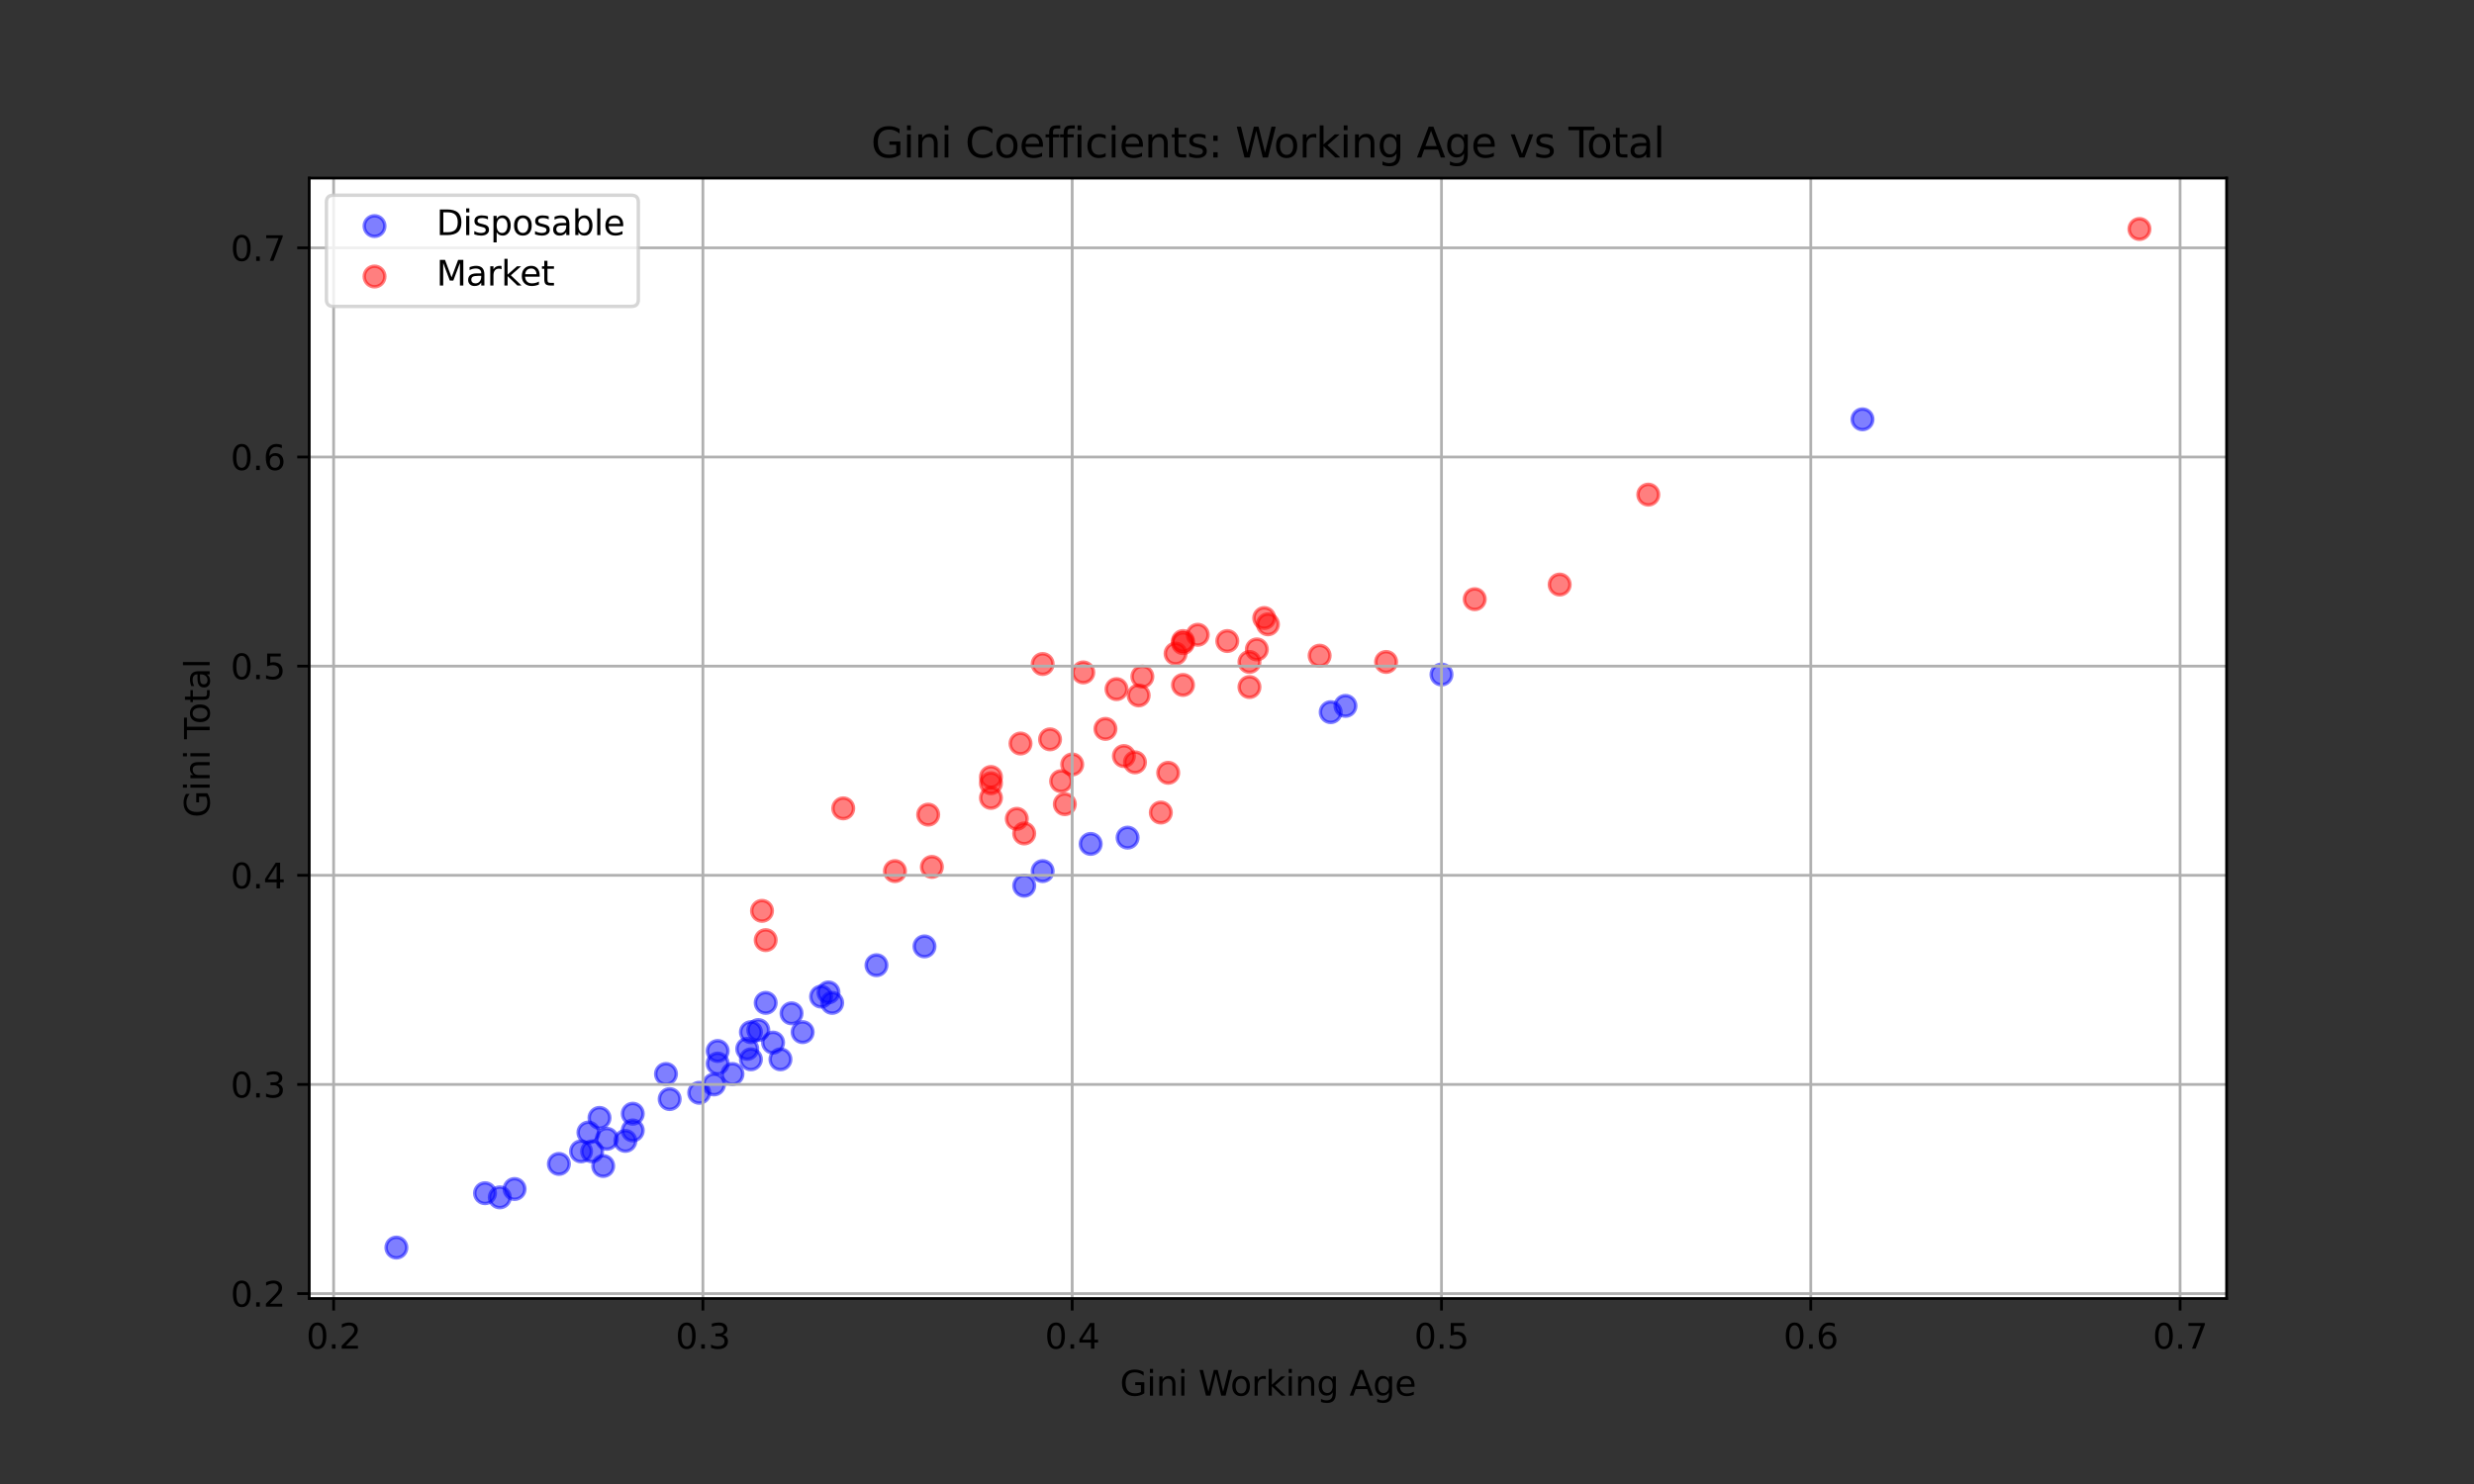 <?xml version="1.0" encoding="utf-8" standalone="no"?>
<!DOCTYPE svg PUBLIC "-//W3C//DTD SVG 1.1//EN"
  "http://www.w3.org/Graphics/SVG/1.1/DTD/svg11.dtd">
<svg xmlns:xlink="http://www.w3.org/1999/xlink" width="720pt" height="432pt" viewBox="0 0 720 432" xmlns="http://www.w3.org/2000/svg" version="1.1">
 <rect x="0" y="0" width="720" height="432" fill="#333333" stroke="none"/>
 <defs>
  <style type="text/css">*{stroke-linejoin: round; stroke-linecap: butt}</style>
 </defs>
 <g id="figure_1">
  <g id="patch_1">
   <path d="M 0 432 
L 720 432 
L 720 0 
L 0 0 
L 0 432 
z
" style="fill: none"/>
  </g>
  <g id="axes_1">
   <g id="patch_2">
    <path d="M 90 378 
L 648 378 
L 648 51.84 
L 90 51.84 
z
" style="fill: #ffffff"/>
   </g>
   <g id="PathCollection_1">
    <defs>
     <path id="m6b2c979018" d="M 0 3 
C 0.796 3 1.559 2.684 2.121 2.121 
C 2.684 1.559 3 0.796 3 0 
C 3 -0.796 2.684 -1.559 2.121 -2.121 
C 1.559 -2.684 0.796 -3 0 -3 
C -0.796 -3 -1.559 -2.684 -2.121 -2.121 
C -2.684 -1.559 -3 -0.796 -3 0 
C -3 0.796 -2.684 1.559 -2.121 2.121 
C -1.559 2.684 -0.796 3 0 3 
z
" style="stroke: #0000ff; stroke-opacity: 0.5"/>
    </defs>
    <g clip-path="url(#p94cc90da0b)">
     <use xlink:href="#m6b2c979018" x="218.538" y="300.463" style="fill: #0000ff; fill-opacity: 0.5; stroke: #0000ff; stroke-opacity: 0.5"/>
     <use xlink:href="#m6b2c979018" x="176.623" y="331.514" style="fill: #0000ff; fill-opacity: 0.5; stroke: #0000ff; stroke-opacity: 0.5"/>
     <use xlink:href="#m6b2c979018" x="162.652" y="338.821" style="fill: #0000ff; fill-opacity: 0.5; stroke: #0000ff; stroke-opacity: 0.5"/>
     <use xlink:href="#m6b2c979018" x="391.569" y="205.483" style="fill: #0000ff; fill-opacity: 0.5; stroke: #0000ff; stroke-opacity: 0.5"/>
     <use xlink:href="#m6b2c979018" x="303.441" y="253.582" style="fill: #0000ff; fill-opacity: 0.5; stroke: #0000ff; stroke-opacity: 0.5"/>
     <use xlink:href="#m6b2c979018" x="207.79" y="315.684" style="fill: #0000ff; fill-opacity: 0.5; stroke: #0000ff; stroke-opacity: 0.5"/>
     <use xlink:href="#m6b2c979018" x="419.512" y="196.35" style="fill: #0000ff; fill-opacity: 0.5; stroke: #0000ff; stroke-opacity: 0.5"/>
     <use xlink:href="#m6b2c979018" x="387.27" y="207.309" style="fill: #0000ff; fill-opacity: 0.5; stroke: #0000ff; stroke-opacity: 0.5"/>
     <use xlink:href="#m6b2c979018" x="174.474" y="325.426" style="fill: #0000ff; fill-opacity: 0.5; stroke: #0000ff; stroke-opacity: 0.5"/>
     <use xlink:href="#m6b2c979018" x="141.157" y="347.344" style="fill: #0000ff; fill-opacity: 0.5; stroke: #0000ff; stroke-opacity: 0.5"/>
     <use xlink:href="#m6b2c979018" x="169.1" y="335.168" style="fill: #0000ff; fill-opacity: 0.5; stroke: #0000ff; stroke-opacity: 0.5"/>
     <use xlink:href="#m6b2c979018" x="193.819" y="312.64" style="fill: #0000ff; fill-opacity: 0.5; stroke: #0000ff; stroke-opacity: 0.5"/>
     <use xlink:href="#m6b2c979018" x="181.997" y="332.123" style="fill: #0000ff; fill-opacity: 0.5; stroke: #0000ff; stroke-opacity: 0.5"/>
     <use xlink:href="#m6b2c979018" x="184.146" y="329.079" style="fill: #0000ff; fill-opacity: 0.5; stroke: #0000ff; stroke-opacity: 0.5"/>
     <use xlink:href="#m6b2c979018" x="203.492" y="318.12" style="fill: #0000ff; fill-opacity: 0.5; stroke: #0000ff; stroke-opacity: 0.5"/>
     <use xlink:href="#m6b2c979018" x="227.136" y="308.378" style="fill: #0000ff; fill-opacity: 0.5; stroke: #0000ff; stroke-opacity: 0.5"/>
     <use xlink:href="#m6b2c979018" x="184.146" y="324.208" style="fill: #0000ff; fill-opacity: 0.5; stroke: #0000ff; stroke-opacity: 0.5"/>
     <use xlink:href="#m6b2c979018" x="149.755" y="346.127" style="fill: #0000ff; fill-opacity: 0.5; stroke: #0000ff; stroke-opacity: 0.5"/>
     <use xlink:href="#m6b2c979018" x="194.894" y="319.946" style="fill: #0000ff; fill-opacity: 0.5; stroke: #0000ff; stroke-opacity: 0.5"/>
     <use xlink:href="#m6b2c979018" x="238.958" y="290.113" style="fill: #0000ff; fill-opacity: 0.5; stroke: #0000ff; stroke-opacity: 0.5"/>
     <use xlink:href="#m6b2c979018" x="233.584" y="300.463" style="fill: #0000ff; fill-opacity: 0.5; stroke: #0000ff; stroke-opacity: 0.5"/>
     <use xlink:href="#m6b2c979018" x="230.36" y="294.984" style="fill: #0000ff; fill-opacity: 0.5; stroke: #0000ff; stroke-opacity: 0.5"/>
     <use xlink:href="#m6b2c979018" x="222.837" y="291.939" style="fill: #0000ff; fill-opacity: 0.5; stroke: #0000ff; stroke-opacity: 0.5"/>
     <use xlink:href="#m6b2c979018" x="241.107" y="288.895" style="fill: #0000ff; fill-opacity: 0.5; stroke: #0000ff; stroke-opacity: 0.5"/>
     <use xlink:href="#m6b2c979018" x="255.079" y="280.98" style="fill: #0000ff; fill-opacity: 0.5; stroke: #0000ff; stroke-opacity: 0.5"/>
     <use xlink:href="#m6b2c979018" x="213.164" y="312.64" style="fill: #0000ff; fill-opacity: 0.5; stroke: #0000ff; stroke-opacity: 0.5"/>
     <use xlink:href="#m6b2c979018" x="328.16" y="243.84" style="fill: #0000ff; fill-opacity: 0.5; stroke: #0000ff; stroke-opacity: 0.5"/>
     <use xlink:href="#m6b2c979018" x="218.538" y="308.378" style="fill: #0000ff; fill-opacity: 0.5; stroke: #0000ff; stroke-opacity: 0.5"/>
     <use xlink:href="#m6b2c979018" x="220.687" y="299.854" style="fill: #0000ff; fill-opacity: 0.5; stroke: #0000ff; stroke-opacity: 0.5"/>
     <use xlink:href="#m6b2c979018" x="175.549" y="339.429" style="fill: #0000ff; fill-opacity: 0.5; stroke: #0000ff; stroke-opacity: 0.5"/>
     <use xlink:href="#m6b2c979018" x="172.324" y="335.168" style="fill: #0000ff; fill-opacity: 0.5; stroke: #0000ff; stroke-opacity: 0.5"/>
     <use xlink:href="#m6b2c979018" x="208.865" y="309.596" style="fill: #0000ff; fill-opacity: 0.5; stroke: #0000ff; stroke-opacity: 0.5"/>
     <use xlink:href="#m6b2c979018" x="242.182" y="291.939" style="fill: #0000ff; fill-opacity: 0.5; stroke: #0000ff; stroke-opacity: 0.5"/>
     <use xlink:href="#m6b2c979018" x="217.463" y="305.334" style="fill: #0000ff; fill-opacity: 0.5; stroke: #0000ff; stroke-opacity: 0.5"/>
     <use xlink:href="#m6b2c979018" x="115.364" y="363.175" style="fill: #0000ff; fill-opacity: 0.5; stroke: #0000ff; stroke-opacity: 0.5"/>
     <use xlink:href="#m6b2c979018" x="145.456" y="348.562" style="fill: #0000ff; fill-opacity: 0.5; stroke: #0000ff; stroke-opacity: 0.5"/>
     <use xlink:href="#m6b2c979018" x="542.032" y="122.071" style="fill: #0000ff; fill-opacity: 0.5; stroke: #0000ff; stroke-opacity: 0.5"/>
     <use xlink:href="#m6b2c979018" x="224.986" y="303.507" style="fill: #0000ff; fill-opacity: 0.5; stroke: #0000ff; stroke-opacity: 0.5"/>
     <use xlink:href="#m6b2c979018" x="171.25" y="329.688" style="fill: #0000ff; fill-opacity: 0.5; stroke: #0000ff; stroke-opacity: 0.5"/>
     <use xlink:href="#m6b2c979018" x="208.865" y="305.943" style="fill: #0000ff; fill-opacity: 0.5; stroke: #0000ff; stroke-opacity: 0.5"/>
     <use xlink:href="#m6b2c979018" x="317.413" y="245.667" style="fill: #0000ff; fill-opacity: 0.5; stroke: #0000ff; stroke-opacity: 0.5"/>
     <use xlink:href="#m6b2c979018" x="269.05" y="275.5" style="fill: #0000ff; fill-opacity: 0.5; stroke: #0000ff; stroke-opacity: 0.5"/>
     <use xlink:href="#m6b2c979018" x="298.068" y="257.844" style="fill: #0000ff; fill-opacity: 0.5; stroke: #0000ff; stroke-opacity: 0.5"/>
    </g>
   </g>
   <g id="PathCollection_2">
    <defs>
     <path id="mb5450db137" d="M 0 3 
C 0.796 3 1.559 2.684 2.121 2.121 
C 2.684 1.559 3 0.796 3 0 
C 3 -0.796 2.684 -1.559 2.121 -2.121 
C 1.559 -2.684 0.796 -3 0 -3 
C -0.796 -3 -1.559 -2.684 -2.121 -2.121 
C -2.684 -1.559 -3 -0.796 -3 0 
C -3 0.796 -2.684 1.559 -2.121 2.121 
C -1.559 2.684 -0.796 3 0 3 
z
" style="stroke: #ff0000; stroke-opacity: 0.5"/>
    </defs>
    <g clip-path="url(#p94cc90da0b)">
     <use xlink:href="#mb5450db137" x="330.31" y="221.922" style="fill: #ff0000; fill-opacity: 0.5; stroke: #ff0000; stroke-opacity: 0.5"/>
     <use xlink:href="#mb5450db137" x="331.384" y="202.439" style="fill: #ff0000; fill-opacity: 0.5; stroke: #ff0000; stroke-opacity: 0.5"/>
     <use xlink:href="#mb5450db137" x="324.936" y="200.612" style="fill: #ff0000; fill-opacity: 0.5; stroke: #ff0000; stroke-opacity: 0.5"/>
     <use xlink:href="#mb5450db137" x="479.697" y="143.989" style="fill: #ff0000; fill-opacity: 0.5; stroke: #ff0000; stroke-opacity: 0.5"/>
     <use xlink:href="#mb5450db137" x="367.925" y="179.911" style="fill: #ff0000; fill-opacity: 0.5; stroke: #ff0000; stroke-opacity: 0.5"/>
     <use xlink:href="#mb5450db137" x="298.068" y="242.623" style="fill: #ff0000; fill-opacity: 0.5; stroke: #ff0000; stroke-opacity: 0.5"/>
     <use xlink:href="#mb5450db137" x="453.904" y="170.17" style="fill: #ff0000; fill-opacity: 0.5; stroke: #ff0000; stroke-opacity: 0.5"/>
     <use xlink:href="#mb5450db137" x="429.185" y="174.432" style="fill: #ff0000; fill-opacity: 0.5; stroke: #ff0000; stroke-opacity: 0.5"/>
     <use xlink:href="#mb5450db137" x="288.395" y="226.184" style="fill: #ff0000; fill-opacity: 0.5; stroke: #ff0000; stroke-opacity: 0.5"/>
     <use xlink:href="#mb5450db137" x="245.406" y="235.316" style="fill: #ff0000; fill-opacity: 0.5; stroke: #ff0000; stroke-opacity: 0.5"/>
     <use xlink:href="#mb5450db137" x="308.815" y="227.401" style="fill: #ff0000; fill-opacity: 0.5; stroke: #ff0000; stroke-opacity: 0.5"/>
     <use xlink:href="#mb5450db137" x="305.591" y="215.224" style="fill: #ff0000; fill-opacity: 0.5; stroke: #ff0000; stroke-opacity: 0.5"/>
     <use xlink:href="#mb5450db137" x="344.281" y="186.609" style="fill: #ff0000; fill-opacity: 0.5; stroke: #ff0000; stroke-opacity: 0.5"/>
     <use xlink:href="#mb5450db137" x="348.58" y="184.782" style="fill: #ff0000; fill-opacity: 0.5; stroke: #ff0000; stroke-opacity: 0.5"/>
     <use xlink:href="#mb5450db137" x="315.263" y="195.741" style="fill: #ff0000; fill-opacity: 0.5; stroke: #ff0000; stroke-opacity: 0.5"/>
     <use xlink:href="#mb5450db137" x="369" y="181.738" style="fill: #ff0000; fill-opacity: 0.5; stroke: #ff0000; stroke-opacity: 0.5"/>
     <use xlink:href="#mb5450db137" x="296.993" y="216.442" style="fill: #ff0000; fill-opacity: 0.5; stroke: #ff0000; stroke-opacity: 0.5"/>
     <use xlink:href="#mb5450db137" x="222.837" y="273.674" style="fill: #ff0000; fill-opacity: 0.5; stroke: #ff0000; stroke-opacity: 0.5"/>
     <use xlink:href="#mb5450db137" x="363.626" y="192.697" style="fill: #ff0000; fill-opacity: 0.5; stroke: #ff0000; stroke-opacity: 0.5"/>
     <use xlink:href="#mb5450db137" x="339.982" y="224.966" style="fill: #ff0000; fill-opacity: 0.5; stroke: #ff0000; stroke-opacity: 0.5"/>
     <use xlink:href="#mb5450db137" x="342.132" y="190.262" style="fill: #ff0000; fill-opacity: 0.5; stroke: #ff0000; stroke-opacity: 0.5"/>
     <use xlink:href="#mb5450db137" x="303.441" y="193.306" style="fill: #ff0000; fill-opacity: 0.5; stroke: #ff0000; stroke-opacity: 0.5"/>
     <use xlink:href="#mb5450db137" x="271.2" y="252.364" style="fill: #ff0000; fill-opacity: 0.5; stroke: #ff0000; stroke-opacity: 0.5"/>
     <use xlink:href="#mb5450db137" x="321.712" y="212.18" style="fill: #ff0000; fill-opacity: 0.5; stroke: #ff0000; stroke-opacity: 0.5"/>
     <use xlink:href="#mb5450db137" x="332.459" y="196.959" style="fill: #ff0000; fill-opacity: 0.5; stroke: #ff0000; stroke-opacity: 0.5"/>
     <use xlink:href="#mb5450db137" x="363.626" y="200.003" style="fill: #ff0000; fill-opacity: 0.5; stroke: #ff0000; stroke-opacity: 0.5"/>
     <use xlink:href="#mb5450db137" x="337.833" y="236.534" style="fill: #ff0000; fill-opacity: 0.5; stroke: #ff0000; stroke-opacity: 0.5"/>
     <use xlink:href="#mb5450db137" x="327.086" y="220.095" style="fill: #ff0000; fill-opacity: 0.5; stroke: #ff0000; stroke-opacity: 0.5"/>
     <use xlink:href="#mb5450db137" x="312.039" y="222.531" style="fill: #ff0000; fill-opacity: 0.5; stroke: #ff0000; stroke-opacity: 0.5"/>
     <use xlink:href="#mb5450db137" x="295.918" y="238.361" style="fill: #ff0000; fill-opacity: 0.5; stroke: #ff0000; stroke-opacity: 0.5"/>
     <use xlink:href="#mb5450db137" x="288.395" y="232.272" style="fill: #ff0000; fill-opacity: 0.5; stroke: #ff0000; stroke-opacity: 0.5"/>
     <use xlink:href="#mb5450db137" x="344.281" y="187.217" style="fill: #ff0000; fill-opacity: 0.5; stroke: #ff0000; stroke-opacity: 0.5"/>
     <use xlink:href="#mb5450db137" x="357.178" y="186.609" style="fill: #ff0000; fill-opacity: 0.5; stroke: #ff0000; stroke-opacity: 0.5"/>
     <use xlink:href="#mb5450db137" x="309.89" y="234.099" style="fill: #ff0000; fill-opacity: 0.5; stroke: #ff0000; stroke-opacity: 0.5"/>
     <use xlink:href="#mb5450db137" x="221.762" y="265.15" style="fill: #ff0000; fill-opacity: 0.5; stroke: #ff0000; stroke-opacity: 0.5"/>
     <use xlink:href="#mb5450db137" x="288.395" y="228.01" style="fill: #ff0000; fill-opacity: 0.5; stroke: #ff0000; stroke-opacity: 0.5"/>
     <use xlink:href="#mb5450db137" x="622.636" y="66.665" style="fill: #ff0000; fill-opacity: 0.5; stroke: #ff0000; stroke-opacity: 0.5"/>
     <use xlink:href="#mb5450db137" x="344.281" y="199.394" style="fill: #ff0000; fill-opacity: 0.5; stroke: #ff0000; stroke-opacity: 0.5"/>
     <use xlink:href="#mb5450db137" x="270.125" y="237.143" style="fill: #ff0000; fill-opacity: 0.5; stroke: #ff0000; stroke-opacity: 0.5"/>
     <use xlink:href="#mb5450db137" x="260.452" y="253.582" style="fill: #ff0000; fill-opacity: 0.5; stroke: #ff0000; stroke-opacity: 0.5"/>
     <use xlink:href="#mb5450db137" x="403.391" y="192.697" style="fill: #ff0000; fill-opacity: 0.5; stroke: #ff0000; stroke-opacity: 0.5"/>
     <use xlink:href="#mb5450db137" x="365.776" y="189.044" style="fill: #ff0000; fill-opacity: 0.5; stroke: #ff0000; stroke-opacity: 0.5"/>
     <use xlink:href="#mb5450db137" x="384.046" y="190.87" style="fill: #ff0000; fill-opacity: 0.5; stroke: #ff0000; stroke-opacity: 0.5"/>
    </g>
   </g>
   <g id="matplotlib.axis_1">
    <g id="xtick_1">
     <g id="line2d_1">
      <path d="M 97.093 378 
L 97.093 51.84 
" clip-path="url(#p94cc90da0b)" style="fill: none; stroke: #b0b0b0; stroke-width: 0.8; stroke-linecap: square"/>
     </g>
     <g id="line2d_2">
      <defs>
       <path id="m553afc063d" d="M 0 0 
L 0 3.5 
" style="stroke: #000000; stroke-width: 0.8"/>
      </defs>
      <g>
       <use xlink:href="#m553afc063d" x="97.093" y="378" style="stroke: #000000; stroke-width: 0.8"/>
      </g>
     </g>
     <g id="text_1">
      <!-- 0.2 -->
      <g transform="translate(89.142 392.598)scale(0.1 -0.1)">
       <defs>
        <path id="DejaVuSans-30" d="M 2034 4250 
Q 1547 4250 1301 3770 
Q 1056 3291 1056 2328 
Q 1056 1369 1301 889 
Q 1547 409 2034 409 
Q 2525 409 2770 889 
Q 3016 1369 3016 2328 
Q 3016 3291 2770 3770 
Q 2525 4250 2034 4250 
z
M 2034 4750 
Q 2819 4750 3233 4129 
Q 3647 3509 3647 2328 
Q 3647 1150 3233 529 
Q 2819 -91 2034 -91 
Q 1250 -91 836 529 
Q 422 1150 422 2328 
Q 422 3509 836 4129 
Q 1250 4750 2034 4750 
z
" transform="scale(0.016)"/>
        <path id="DejaVuSans-2e" d="M 684 794 
L 1344 794 
L 1344 0 
L 684 0 
L 684 794 
z
" transform="scale(0.016)"/>
        <path id="DejaVuSans-32" d="M 1228 531 
L 3431 531 
L 3431 0 
L 469 0 
L 469 531 
Q 828 903 1448 1529 
Q 2069 2156 2228 2338 
Q 2531 2678 2651 2914 
Q 2772 3150 2772 3378 
Q 2772 3750 2511 3984 
Q 2250 4219 1831 4219 
Q 1534 4219 1204 4116 
Q 875 4013 500 3803 
L 500 4441 
Q 881 4594 1212 4672 
Q 1544 4750 1819 4750 
Q 2544 4750 2975 4387 
Q 3406 4025 3406 3419 
Q 3406 3131 3298 2873 
Q 3191 2616 2906 2266 
Q 2828 2175 2409 1742 
Q 1991 1309 1228 531 
z
" transform="scale(0.016)"/>
       </defs>
       <use xlink:href="#DejaVuSans-30"/>
       <use xlink:href="#DejaVuSans-2e" x="63.623"/>
       <use xlink:href="#DejaVuSans-32" x="95.41"/>
      </g>
     </g>
    </g>
    <g id="xtick_2">
     <g id="line2d_3">
      <path d="M 204.566 378 
L 204.566 51.84 
" clip-path="url(#p94cc90da0b)" style="fill: none; stroke: #b0b0b0; stroke-width: 0.8; stroke-linecap: square"/>
     </g>
     <g id="line2d_4">
      <g>
       <use xlink:href="#m553afc063d" x="204.566" y="378" style="stroke: #000000; stroke-width: 0.8"/>
      </g>
     </g>
     <g id="text_2">
      <!-- 0.3 -->
      <g transform="translate(196.615 392.598)scale(0.1 -0.1)">
       <defs>
        <path id="DejaVuSans-33" d="M 2597 2516 
Q 3050 2419 3304 2112 
Q 3559 1806 3559 1356 
Q 3559 666 3084 287 
Q 2609 -91 1734 -91 
Q 1441 -91 1130 -33 
Q 819 25 488 141 
L 488 750 
Q 750 597 1062 519 
Q 1375 441 1716 441 
Q 2309 441 2620 675 
Q 2931 909 2931 1356 
Q 2931 1769 2642 2001 
Q 2353 2234 1838 2234 
L 1294 2234 
L 1294 2753 
L 1863 2753 
Q 2328 2753 2575 2939 
Q 2822 3125 2822 3475 
Q 2822 3834 2567 4026 
Q 2313 4219 1838 4219 
Q 1578 4219 1281 4162 
Q 984 4106 628 3988 
L 628 4550 
Q 988 4650 1302 4700 
Q 1616 4750 1894 4750 
Q 2613 4750 3031 4423 
Q 3450 4097 3450 3541 
Q 3450 3153 3228 2886 
Q 3006 2619 2597 2516 
z
" transform="scale(0.016)"/>
       </defs>
       <use xlink:href="#DejaVuSans-30"/>
       <use xlink:href="#DejaVuSans-2e" x="63.623"/>
       <use xlink:href="#DejaVuSans-33" x="95.41"/>
      </g>
     </g>
    </g>
    <g id="xtick_3">
     <g id="line2d_5">
      <path d="M 312.039 378 
L 312.039 51.84 
" clip-path="url(#p94cc90da0b)" style="fill: none; stroke: #b0b0b0; stroke-width: 0.8; stroke-linecap: square"/>
     </g>
     <g id="line2d_6">
      <g>
       <use xlink:href="#m553afc063d" x="312.039" y="378" style="stroke: #000000; stroke-width: 0.8"/>
      </g>
     </g>
     <g id="text_3">
      <!-- 0.4 -->
      <g transform="translate(304.088 392.598)scale(0.1 -0.1)">
       <defs>
        <path id="DejaVuSans-34" d="M 2419 4116 
L 825 1625 
L 2419 1625 
L 2419 4116 
z
M 2253 4666 
L 3047 4666 
L 3047 1625 
L 3713 1625 
L 3713 1100 
L 3047 1100 
L 3047 0 
L 2419 0 
L 2419 1100 
L 313 1100 
L 313 1709 
L 2253 4666 
z
" transform="scale(0.016)"/>
       </defs>
       <use xlink:href="#DejaVuSans-30"/>
       <use xlink:href="#DejaVuSans-2e" x="63.623"/>
       <use xlink:href="#DejaVuSans-34" x="95.41"/>
      </g>
     </g>
    </g>
    <g id="xtick_4">
     <g id="line2d_7">
      <path d="M 419.512 378 
L 419.512 51.84 
" clip-path="url(#p94cc90da0b)" style="fill: none; stroke: #b0b0b0; stroke-width: 0.8; stroke-linecap: square"/>
     </g>
     <g id="line2d_8">
      <g>
       <use xlink:href="#m553afc063d" x="419.512" y="378" style="stroke: #000000; stroke-width: 0.8"/>
      </g>
     </g>
     <g id="text_4">
      <!-- 0.5 -->
      <g transform="translate(411.561 392.598)scale(0.1 -0.1)">
       <defs>
        <path id="DejaVuSans-35" d="M 691 4666 
L 3169 4666 
L 3169 4134 
L 1269 4134 
L 1269 2991 
Q 1406 3038 1543 3061 
Q 1681 3084 1819 3084 
Q 2600 3084 3056 2656 
Q 3513 2228 3513 1497 
Q 3513 744 3044 326 
Q 2575 -91 1722 -91 
Q 1428 -91 1123 -41 
Q 819 9 494 109 
L 494 744 
Q 775 591 1075 516 
Q 1375 441 1709 441 
Q 2250 441 2565 725 
Q 2881 1009 2881 1497 
Q 2881 1984 2565 2268 
Q 2250 2553 1709 2553 
Q 1456 2553 1204 2497 
Q 953 2441 691 2322 
L 691 4666 
z
" transform="scale(0.016)"/>
       </defs>
       <use xlink:href="#DejaVuSans-30"/>
       <use xlink:href="#DejaVuSans-2e" x="63.623"/>
       <use xlink:href="#DejaVuSans-35" x="95.41"/>
      </g>
     </g>
    </g>
    <g id="xtick_5">
     <g id="line2d_9">
      <path d="M 526.985 378 
L 526.985 51.84 
" clip-path="url(#p94cc90da0b)" style="fill: none; stroke: #b0b0b0; stroke-width: 0.8; stroke-linecap: square"/>
     </g>
     <g id="line2d_10">
      <g>
       <use xlink:href="#m553afc063d" x="526.985" y="378" style="stroke: #000000; stroke-width: 0.8"/>
      </g>
     </g>
     <g id="text_5">
      <!-- 0.6 -->
      <g transform="translate(519.034 392.598)scale(0.1 -0.1)">
       <defs>
        <path id="DejaVuSans-36" d="M 2113 2584 
Q 1688 2584 1439 2293 
Q 1191 2003 1191 1497 
Q 1191 994 1439 701 
Q 1688 409 2113 409 
Q 2538 409 2786 701 
Q 3034 994 3034 1497 
Q 3034 2003 2786 2293 
Q 2538 2584 2113 2584 
z
M 3366 4563 
L 3366 3988 
Q 3128 4100 2886 4159 
Q 2644 4219 2406 4219 
Q 1781 4219 1451 3797 
Q 1122 3375 1075 2522 
Q 1259 2794 1537 2939 
Q 1816 3084 2150 3084 
Q 2853 3084 3261 2657 
Q 3669 2231 3669 1497 
Q 3669 778 3244 343 
Q 2819 -91 2113 -91 
Q 1303 -91 875 529 
Q 447 1150 447 2328 
Q 447 3434 972 4092 
Q 1497 4750 2381 4750 
Q 2619 4750 2861 4703 
Q 3103 4656 3366 4563 
z
" transform="scale(0.016)"/>
       </defs>
       <use xlink:href="#DejaVuSans-30"/>
       <use xlink:href="#DejaVuSans-2e" x="63.623"/>
       <use xlink:href="#DejaVuSans-36" x="95.41"/>
      </g>
     </g>
    </g>
    <g id="xtick_6">
     <g id="line2d_11">
      <path d="M 634.458 378 
L 634.458 51.84 
" clip-path="url(#p94cc90da0b)" style="fill: none; stroke: #b0b0b0; stroke-width: 0.8; stroke-linecap: square"/>
     </g>
     <g id="line2d_12">
      <g>
       <use xlink:href="#m553afc063d" x="634.458" y="378" style="stroke: #000000; stroke-width: 0.8"/>
      </g>
     </g>
     <g id="text_6">
      <!-- 0.7 -->
      <g transform="translate(626.507 392.598)scale(0.1 -0.1)">
       <defs>
        <path id="DejaVuSans-37" d="M 525 4666 
L 3525 4666 
L 3525 4397 
L 1831 0 
L 1172 0 
L 2766 4134 
L 525 4134 
L 525 4666 
z
" transform="scale(0.016)"/>
       </defs>
       <use xlink:href="#DejaVuSans-30"/>
       <use xlink:href="#DejaVuSans-2e" x="63.623"/>
       <use xlink:href="#DejaVuSans-37" x="95.41"/>
      </g>
     </g>
    </g>
    <g id="text_7">
     <!-- Gini Working Age -->
     <g transform="translate(325.938 406.277)scale(0.1 -0.1)">
      <defs>
       <path id="DejaVuSans-47" d="M 3809 666 
L 3809 1919 
L 2778 1919 
L 2778 2438 
L 4434 2438 
L 4434 434 
Q 4069 175 3628 42 
Q 3188 -91 2688 -91 
Q 1594 -91 976 548 
Q 359 1188 359 2328 
Q 359 3472 976 4111 
Q 1594 4750 2688 4750 
Q 3144 4750 3555 4637 
Q 3966 4525 4313 4306 
L 4313 3634 
Q 3963 3931 3569 4081 
Q 3175 4231 2741 4231 
Q 1884 4231 1454 3753 
Q 1025 3275 1025 2328 
Q 1025 1384 1454 906 
Q 1884 428 2741 428 
Q 3075 428 3337 486 
Q 3600 544 3809 666 
z
" transform="scale(0.016)"/>
       <path id="DejaVuSans-69" d="M 603 3500 
L 1178 3500 
L 1178 0 
L 603 0 
L 603 3500 
z
M 603 4863 
L 1178 4863 
L 1178 4134 
L 603 4134 
L 603 4863 
z
" transform="scale(0.016)"/>
       <path id="DejaVuSans-6e" d="M 3513 2113 
L 3513 0 
L 2938 0 
L 2938 2094 
Q 2938 2591 2744 2837 
Q 2550 3084 2163 3084 
Q 1697 3084 1428 2787 
Q 1159 2491 1159 1978 
L 1159 0 
L 581 0 
L 581 3500 
L 1159 3500 
L 1159 2956 
Q 1366 3272 1645 3428 
Q 1925 3584 2291 3584 
Q 2894 3584 3203 3211 
Q 3513 2838 3513 2113 
z
" transform="scale(0.016)"/>
       <path id="DejaVuSans-20" transform="scale(0.016)"/>
       <path id="DejaVuSans-57" d="M 213 4666 
L 850 4666 
L 1831 722 
L 2809 4666 
L 3519 4666 
L 4500 722 
L 5478 4666 
L 6119 4666 
L 4947 0 
L 4153 0 
L 3169 4050 
L 2175 0 
L 1381 0 
L 213 4666 
z
" transform="scale(0.016)"/>
       <path id="DejaVuSans-6f" d="M 1959 3097 
Q 1497 3097 1228 2736 
Q 959 2375 959 1747 
Q 959 1119 1226 758 
Q 1494 397 1959 397 
Q 2419 397 2687 759 
Q 2956 1122 2956 1747 
Q 2956 2369 2687 2733 
Q 2419 3097 1959 3097 
z
M 1959 3584 
Q 2709 3584 3137 3096 
Q 3566 2609 3566 1747 
Q 3566 888 3137 398 
Q 2709 -91 1959 -91 
Q 1206 -91 779 398 
Q 353 888 353 1747 
Q 353 2609 779 3096 
Q 1206 3584 1959 3584 
z
" transform="scale(0.016)"/>
       <path id="DejaVuSans-72" d="M 2631 2963 
Q 2534 3019 2420 3045 
Q 2306 3072 2169 3072 
Q 1681 3072 1420 2755 
Q 1159 2438 1159 1844 
L 1159 0 
L 581 0 
L 581 3500 
L 1159 3500 
L 1159 2956 
Q 1341 3275 1631 3429 
Q 1922 3584 2338 3584 
Q 2397 3584 2469 3576 
Q 2541 3569 2628 3553 
L 2631 2963 
z
" transform="scale(0.016)"/>
       <path id="DejaVuSans-6b" d="M 581 4863 
L 1159 4863 
L 1159 1991 
L 2875 3500 
L 3609 3500 
L 1753 1863 
L 3688 0 
L 2938 0 
L 1159 1709 
L 1159 0 
L 581 0 
L 581 4863 
z
" transform="scale(0.016)"/>
       <path id="DejaVuSans-67" d="M 2906 1791 
Q 2906 2416 2648 2759 
Q 2391 3103 1925 3103 
Q 1463 3103 1205 2759 
Q 947 2416 947 1791 
Q 947 1169 1205 825 
Q 1463 481 1925 481 
Q 2391 481 2648 825 
Q 2906 1169 2906 1791 
z
M 3481 434 
Q 3481 -459 3084 -895 
Q 2688 -1331 1869 -1331 
Q 1566 -1331 1297 -1286 
Q 1028 -1241 775 -1147 
L 775 -588 
Q 1028 -725 1275 -790 
Q 1522 -856 1778 -856 
Q 2344 -856 2625 -561 
Q 2906 -266 2906 331 
L 2906 616 
Q 2728 306 2450 153 
Q 2172 0 1784 0 
Q 1141 0 747 490 
Q 353 981 353 1791 
Q 353 2603 747 3093 
Q 1141 3584 1784 3584 
Q 2172 3584 2450 3431 
Q 2728 3278 2906 2969 
L 2906 3500 
L 3481 3500 
L 3481 434 
z
" transform="scale(0.016)"/>
       <path id="DejaVuSans-41" d="M 2188 4044 
L 1331 1722 
L 3047 1722 
L 2188 4044 
z
M 1831 4666 
L 2547 4666 
L 4325 0 
L 3669 0 
L 3244 1197 
L 1141 1197 
L 716 0 
L 50 0 
L 1831 4666 
z
" transform="scale(0.016)"/>
       <path id="DejaVuSans-65" d="M 3597 1894 
L 3597 1613 
L 953 1613 
Q 991 1019 1311 708 
Q 1631 397 2203 397 
Q 2534 397 2845 478 
Q 3156 559 3463 722 
L 3463 178 
Q 3153 47 2828 -22 
Q 2503 -91 2169 -91 
Q 1331 -91 842 396 
Q 353 884 353 1716 
Q 353 2575 817 3079 
Q 1281 3584 2069 3584 
Q 2775 3584 3186 3129 
Q 3597 2675 3597 1894 
z
M 3022 2063 
Q 3016 2534 2758 2815 
Q 2500 3097 2075 3097 
Q 1594 3097 1305 2825 
Q 1016 2553 972 2059 
L 3022 2063 
z
" transform="scale(0.016)"/>
      </defs>
      <use xlink:href="#DejaVuSans-47"/>
      <use xlink:href="#DejaVuSans-69" x="77.49"/>
      <use xlink:href="#DejaVuSans-6e" x="105.273"/>
      <use xlink:href="#DejaVuSans-69" x="168.652"/>
      <use xlink:href="#DejaVuSans-20" x="196.436"/>
      <use xlink:href="#DejaVuSans-57" x="228.223"/>
      <use xlink:href="#DejaVuSans-6f" x="321.225"/>
      <use xlink:href="#DejaVuSans-72" x="382.406"/>
      <use xlink:href="#DejaVuSans-6b" x="423.52"/>
      <use xlink:href="#DejaVuSans-69" x="481.43"/>
      <use xlink:href="#DejaVuSans-6e" x="509.213"/>
      <use xlink:href="#DejaVuSans-67" x="572.592"/>
      <use xlink:href="#DejaVuSans-20" x="636.068"/>
      <use xlink:href="#DejaVuSans-41" x="667.855"/>
      <use xlink:href="#DejaVuSans-67" x="736.264"/>
      <use xlink:href="#DejaVuSans-65" x="799.74"/>
     </g>
    </g>
   </g>
   <g id="matplotlib.axis_2">
    <g id="ytick_1">
     <g id="line2d_13">
      <path d="M 90 376.569 
L 648 376.569 
" clip-path="url(#p94cc90da0b)" style="fill: none; stroke: #b0b0b0; stroke-width: 0.8; stroke-linecap: square"/>
     </g>
     <g id="line2d_14">
      <defs>
       <path id="m9cc3df4e55" d="M 0 0 
L -3.5 0 
" style="stroke: #000000; stroke-width: 0.8"/>
      </defs>
      <g>
       <use xlink:href="#m9cc3df4e55" x="90" y="376.569" style="stroke: #000000; stroke-width: 0.8"/>
      </g>
     </g>
     <g id="text_8">
      <!-- 0.2 -->
      <g transform="translate(67.097 380.368)scale(0.1 -0.1)">
       <use xlink:href="#DejaVuSans-30"/>
       <use xlink:href="#DejaVuSans-2e" x="63.623"/>
       <use xlink:href="#DejaVuSans-32" x="95.41"/>
      </g>
     </g>
    </g>
    <g id="ytick_2">
     <g id="line2d_15">
      <path d="M 90 315.684 
L 648 315.684 
" clip-path="url(#p94cc90da0b)" style="fill: none; stroke: #b0b0b0; stroke-width: 0.8; stroke-linecap: square"/>
     </g>
     <g id="line2d_16">
      <g>
       <use xlink:href="#m9cc3df4e55" x="90" y="315.684" style="stroke: #000000; stroke-width: 0.8"/>
      </g>
     </g>
     <g id="text_9">
      <!-- 0.3 -->
      <g transform="translate(67.097 319.484)scale(0.1 -0.1)">
       <use xlink:href="#DejaVuSans-30"/>
       <use xlink:href="#DejaVuSans-2e" x="63.623"/>
       <use xlink:href="#DejaVuSans-33" x="95.41"/>
      </g>
     </g>
    </g>
    <g id="ytick_3">
     <g id="line2d_17">
      <path d="M 90 254.8 
L 648 254.8 
" clip-path="url(#p94cc90da0b)" style="fill: none; stroke: #b0b0b0; stroke-width: 0.8; stroke-linecap: square"/>
     </g>
     <g id="line2d_18">
      <g>
       <use xlink:href="#m9cc3df4e55" x="90" y="254.8" style="stroke: #000000; stroke-width: 0.8"/>
      </g>
     </g>
     <g id="text_10">
      <!-- 0.4 -->
      <g transform="translate(67.097 258.599)scale(0.1 -0.1)">
       <use xlink:href="#DejaVuSans-30"/>
       <use xlink:href="#DejaVuSans-2e" x="63.623"/>
       <use xlink:href="#DejaVuSans-34" x="95.41"/>
      </g>
     </g>
    </g>
    <g id="ytick_4">
     <g id="line2d_19">
      <path d="M 90 193.915 
L 648 193.915 
" clip-path="url(#p94cc90da0b)" style="fill: none; stroke: #b0b0b0; stroke-width: 0.8; stroke-linecap: square"/>
     </g>
     <g id="line2d_20">
      <g>
       <use xlink:href="#m9cc3df4e55" x="90" y="193.915" style="stroke: #000000; stroke-width: 0.8"/>
      </g>
     </g>
     <g id="text_11">
      <!-- 0.5 -->
      <g transform="translate(67.097 197.714)scale(0.1 -0.1)">
       <use xlink:href="#DejaVuSans-30"/>
       <use xlink:href="#DejaVuSans-2e" x="63.623"/>
       <use xlink:href="#DejaVuSans-35" x="95.41"/>
      </g>
     </g>
    </g>
    <g id="ytick_5">
     <g id="line2d_21">
      <path d="M 90 133.03 
L 648 133.03 
" clip-path="url(#p94cc90da0b)" style="fill: none; stroke: #b0b0b0; stroke-width: 0.8; stroke-linecap: square"/>
     </g>
     <g id="line2d_22">
      <g>
       <use xlink:href="#m9cc3df4e55" x="90" y="133.03" style="stroke: #000000; stroke-width: 0.8"/>
      </g>
     </g>
     <g id="text_12">
      <!-- 0.6 -->
      <g transform="translate(67.097 136.829)scale(0.1 -0.1)">
       <use xlink:href="#DejaVuSans-30"/>
       <use xlink:href="#DejaVuSans-2e" x="63.623"/>
       <use xlink:href="#DejaVuSans-36" x="95.41"/>
      </g>
     </g>
    </g>
    <g id="ytick_6">
     <g id="line2d_23">
      <path d="M 90 72.145 
L 648 72.145 
" clip-path="url(#p94cc90da0b)" style="fill: none; stroke: #b0b0b0; stroke-width: 0.8; stroke-linecap: square"/>
     </g>
     <g id="line2d_24">
      <g>
       <use xlink:href="#m9cc3df4e55" x="90" y="72.145" style="stroke: #000000; stroke-width: 0.8"/>
      </g>
     </g>
     <g id="text_13">
      <!-- 0.7 -->
      <g transform="translate(67.097 75.944)scale(0.1 -0.1)">
       <use xlink:href="#DejaVuSans-30"/>
       <use xlink:href="#DejaVuSans-2e" x="63.623"/>
       <use xlink:href="#DejaVuSans-37" x="95.41"/>
      </g>
     </g>
    </g>
    <g id="text_14">
     <!-- Gini Total -->
     <g transform="translate(61.017 238.007)rotate(-90)scale(0.1 -0.1)">
      <defs>
       <path id="DejaVuSans-54" d="M -19 4666 
L 3928 4666 
L 3928 4134 
L 2272 4134 
L 2272 0 
L 1638 0 
L 1638 4134 
L -19 4134 
L -19 4666 
z
" transform="scale(0.016)"/>
       <path id="DejaVuSans-74" d="M 1172 4494 
L 1172 3500 
L 2356 3500 
L 2356 3053 
L 1172 3053 
L 1172 1153 
Q 1172 725 1289 603 
Q 1406 481 1766 481 
L 2356 481 
L 2356 0 
L 1766 0 
Q 1100 0 847 248 
Q 594 497 594 1153 
L 594 3053 
L 172 3053 
L 172 3500 
L 594 3500 
L 594 4494 
L 1172 4494 
z
" transform="scale(0.016)"/>
       <path id="DejaVuSans-61" d="M 2194 1759 
Q 1497 1759 1228 1600 
Q 959 1441 959 1056 
Q 959 750 1161 570 
Q 1363 391 1709 391 
Q 2188 391 2477 730 
Q 2766 1069 2766 1631 
L 2766 1759 
L 2194 1759 
z
M 3341 1997 
L 3341 0 
L 2766 0 
L 2766 531 
Q 2569 213 2275 61 
Q 1981 -91 1556 -91 
Q 1019 -91 701 211 
Q 384 513 384 1019 
Q 384 1609 779 1909 
Q 1175 2209 1959 2209 
L 2766 2209 
L 2766 2266 
Q 2766 2663 2505 2880 
Q 2244 3097 1772 3097 
Q 1472 3097 1187 3025 
Q 903 2953 641 2809 
L 641 3341 
Q 956 3463 1253 3523 
Q 1550 3584 1831 3584 
Q 2591 3584 2966 3190 
Q 3341 2797 3341 1997 
z
" transform="scale(0.016)"/>
       <path id="DejaVuSans-6c" d="M 603 4863 
L 1178 4863 
L 1178 0 
L 603 0 
L 603 4863 
z
" transform="scale(0.016)"/>
      </defs>
      <use xlink:href="#DejaVuSans-47"/>
      <use xlink:href="#DejaVuSans-69" x="77.49"/>
      <use xlink:href="#DejaVuSans-6e" x="105.273"/>
      <use xlink:href="#DejaVuSans-69" x="168.652"/>
      <use xlink:href="#DejaVuSans-20" x="196.436"/>
      <use xlink:href="#DejaVuSans-54" x="228.223"/>
      <use xlink:href="#DejaVuSans-6f" x="272.307"/>
      <use xlink:href="#DejaVuSans-74" x="333.488"/>
      <use xlink:href="#DejaVuSans-61" x="372.697"/>
      <use xlink:href="#DejaVuSans-6c" x="433.977"/>
     </g>
    </g>
   </g>
   <g id="patch_3">
    <path d="M 90 378 
L 90 51.84 
" style="fill: none; stroke: #000000; stroke-width: 0.8; stroke-linejoin: miter; stroke-linecap: square"/>
   </g>
   <g id="patch_4">
    <path d="M 648 378 
L 648 51.84 
" style="fill: none; stroke: #000000; stroke-width: 0.8; stroke-linejoin: miter; stroke-linecap: square"/>
   </g>
   <g id="patch_5">
    <path d="M 90 378 
L 648 378 
" style="fill: none; stroke: #000000; stroke-width: 0.8; stroke-linejoin: miter; stroke-linecap: square"/>
   </g>
   <g id="patch_6">
    <path d="M 90 51.84 
L 648 51.84 
" style="fill: none; stroke: #000000; stroke-width: 0.8; stroke-linejoin: miter; stroke-linecap: square"/>
   </g>
   <g id="text_15">
    <!-- Gini Coefficients: Working Age vs Total -->
    <g transform="translate(253.512 45.84)scale(0.12 -0.12)">
     <defs>
      <path id="DejaVuSans-43" d="M 4122 4306 
L 4122 3641 
Q 3803 3938 3442 4084 
Q 3081 4231 2675 4231 
Q 1875 4231 1450 3742 
Q 1025 3253 1025 2328 
Q 1025 1406 1450 917 
Q 1875 428 2675 428 
Q 3081 428 3442 575 
Q 3803 722 4122 1019 
L 4122 359 
Q 3791 134 3420 21 
Q 3050 -91 2638 -91 
Q 1578 -91 968 557 
Q 359 1206 359 2328 
Q 359 3453 968 4101 
Q 1578 4750 2638 4750 
Q 3056 4750 3426 4639 
Q 3797 4528 4122 4306 
z
" transform="scale(0.016)"/>
      <path id="DejaVuSans-66" d="M 2375 4863 
L 2375 4384 
L 1825 4384 
Q 1516 4384 1395 4259 
Q 1275 4134 1275 3809 
L 1275 3500 
L 2222 3500 
L 2222 3053 
L 1275 3053 
L 1275 0 
L 697 0 
L 697 3053 
L 147 3053 
L 147 3500 
L 697 3500 
L 697 3744 
Q 697 4328 969 4595 
Q 1241 4863 1831 4863 
L 2375 4863 
z
" transform="scale(0.016)"/>
      <path id="DejaVuSans-63" d="M 3122 3366 
L 3122 2828 
Q 2878 2963 2633 3030 
Q 2388 3097 2138 3097 
Q 1578 3097 1268 2742 
Q 959 2388 959 1747 
Q 959 1106 1268 751 
Q 1578 397 2138 397 
Q 2388 397 2633 464 
Q 2878 531 3122 666 
L 3122 134 
Q 2881 22 2623 -34 
Q 2366 -91 2075 -91 
Q 1284 -91 818 406 
Q 353 903 353 1747 
Q 353 2603 823 3093 
Q 1294 3584 2113 3584 
Q 2378 3584 2631 3529 
Q 2884 3475 3122 3366 
z
" transform="scale(0.016)"/>
      <path id="DejaVuSans-73" d="M 2834 3397 
L 2834 2853 
Q 2591 2978 2328 3040 
Q 2066 3103 1784 3103 
Q 1356 3103 1142 2972 
Q 928 2841 928 2578 
Q 928 2378 1081 2264 
Q 1234 2150 1697 2047 
L 1894 2003 
Q 2506 1872 2764 1633 
Q 3022 1394 3022 966 
Q 3022 478 2636 193 
Q 2250 -91 1575 -91 
Q 1294 -91 989 -36 
Q 684 19 347 128 
L 347 722 
Q 666 556 975 473 
Q 1284 391 1588 391 
Q 1994 391 2212 530 
Q 2431 669 2431 922 
Q 2431 1156 2273 1281 
Q 2116 1406 1581 1522 
L 1381 1569 
Q 847 1681 609 1914 
Q 372 2147 372 2553 
Q 372 3047 722 3315 
Q 1072 3584 1716 3584 
Q 2034 3584 2315 3537 
Q 2597 3491 2834 3397 
z
" transform="scale(0.016)"/>
      <path id="DejaVuSans-3a" d="M 750 794 
L 1409 794 
L 1409 0 
L 750 0 
L 750 794 
z
M 750 3309 
L 1409 3309 
L 1409 2516 
L 750 2516 
L 750 3309 
z
" transform="scale(0.016)"/>
      <path id="DejaVuSans-76" d="M 191 3500 
L 800 3500 
L 1894 563 
L 2988 3500 
L 3597 3500 
L 2284 0 
L 1503 0 
L 191 3500 
z
" transform="scale(0.016)"/>
     </defs>
     <use xlink:href="#DejaVuSans-47"/>
     <use xlink:href="#DejaVuSans-69" x="77.49"/>
     <use xlink:href="#DejaVuSans-6e" x="105.273"/>
     <use xlink:href="#DejaVuSans-69" x="168.652"/>
     <use xlink:href="#DejaVuSans-20" x="196.436"/>
     <use xlink:href="#DejaVuSans-43" x="228.223"/>
     <use xlink:href="#DejaVuSans-6f" x="298.047"/>
     <use xlink:href="#DejaVuSans-65" x="359.229"/>
     <use xlink:href="#DejaVuSans-66" x="420.752"/>
     <use xlink:href="#DejaVuSans-66" x="455.957"/>
     <use xlink:href="#DejaVuSans-69" x="491.162"/>
     <use xlink:href="#DejaVuSans-63" x="518.945"/>
     <use xlink:href="#DejaVuSans-69" x="573.926"/>
     <use xlink:href="#DejaVuSans-65" x="601.709"/>
     <use xlink:href="#DejaVuSans-6e" x="663.232"/>
     <use xlink:href="#DejaVuSans-74" x="726.611"/>
     <use xlink:href="#DejaVuSans-73" x="765.82"/>
     <use xlink:href="#DejaVuSans-3a" x="817.92"/>
     <use xlink:href="#DejaVuSans-20" x="851.611"/>
     <use xlink:href="#DejaVuSans-57" x="883.398"/>
     <use xlink:href="#DejaVuSans-6f" x="976.4"/>
     <use xlink:href="#DejaVuSans-72" x="1037.582"/>
     <use xlink:href="#DejaVuSans-6b" x="1078.695"/>
     <use xlink:href="#DejaVuSans-69" x="1136.605"/>
     <use xlink:href="#DejaVuSans-6e" x="1164.389"/>
     <use xlink:href="#DejaVuSans-67" x="1227.768"/>
     <use xlink:href="#DejaVuSans-20" x="1291.244"/>
     <use xlink:href="#DejaVuSans-41" x="1323.031"/>
     <use xlink:href="#DejaVuSans-67" x="1391.439"/>
     <use xlink:href="#DejaVuSans-65" x="1454.916"/>
     <use xlink:href="#DejaVuSans-20" x="1516.439"/>
     <use xlink:href="#DejaVuSans-76" x="1548.227"/>
     <use xlink:href="#DejaVuSans-73" x="1607.406"/>
     <use xlink:href="#DejaVuSans-20" x="1659.506"/>
     <use xlink:href="#DejaVuSans-54" x="1691.293"/>
     <use xlink:href="#DejaVuSans-6f" x="1735.377"/>
     <use xlink:href="#DejaVuSans-74" x="1796.559"/>
     <use xlink:href="#DejaVuSans-61" x="1835.768"/>
     <use xlink:href="#DejaVuSans-6c" x="1897.047"/>
    </g>
   </g>
   <g id="legend_1">
    <g id="patch_7">
     <path d="M 97 89.196 
L 183.772 89.196 
Q 185.772 89.196 185.772 87.196 
L 185.772 58.84 
Q 185.772 56.84 183.772 56.84 
L 97 56.84 
Q 95 56.84 95 58.84 
L 95 87.196 
Q 95 89.196 97 89.196 
z
" style="fill: #ffffff; opacity: 0.8; stroke: #cccccc; stroke-linejoin: miter"/>
    </g>
    <g id="PathCollection_3">
     <g>
      <use xlink:href="#m6b2c979018" x="109" y="65.813" style="fill: #0000ff; fill-opacity: 0.5; stroke: #0000ff; stroke-opacity: 0.5"/>
     </g>
    </g>
    <g id="text_16">
     <!-- Disposable -->
     <g transform="translate(127 68.438)scale(0.1 -0.1)">
      <defs>
       <path id="DejaVuSans-44" d="M 1259 4147 
L 1259 519 
L 2022 519 
Q 2988 519 3436 956 
Q 3884 1394 3884 2338 
Q 3884 3275 3436 3711 
Q 2988 4147 2022 4147 
L 1259 4147 
z
M 628 4666 
L 1925 4666 
Q 3281 4666 3915 4102 
Q 4550 3538 4550 2338 
Q 4550 1131 3912 565 
Q 3275 0 1925 0 
L 628 0 
L 628 4666 
z
" transform="scale(0.016)"/>
       <path id="DejaVuSans-70" d="M 1159 525 
L 1159 -1331 
L 581 -1331 
L 581 3500 
L 1159 3500 
L 1159 2969 
Q 1341 3281 1617 3432 
Q 1894 3584 2278 3584 
Q 2916 3584 3314 3078 
Q 3713 2572 3713 1747 
Q 3713 922 3314 415 
Q 2916 -91 2278 -91 
Q 1894 -91 1617 61 
Q 1341 213 1159 525 
z
M 3116 1747 
Q 3116 2381 2855 2742 
Q 2594 3103 2138 3103 
Q 1681 3103 1420 2742 
Q 1159 2381 1159 1747 
Q 1159 1113 1420 752 
Q 1681 391 2138 391 
Q 2594 391 2855 752 
Q 3116 1113 3116 1747 
z
" transform="scale(0.016)"/>
       <path id="DejaVuSans-62" d="M 3116 1747 
Q 3116 2381 2855 2742 
Q 2594 3103 2138 3103 
Q 1681 3103 1420 2742 
Q 1159 2381 1159 1747 
Q 1159 1113 1420 752 
Q 1681 391 2138 391 
Q 2594 391 2855 752 
Q 3116 1113 3116 1747 
z
M 1159 2969 
Q 1341 3281 1617 3432 
Q 1894 3584 2278 3584 
Q 2916 3584 3314 3078 
Q 3713 2572 3713 1747 
Q 3713 922 3314 415 
Q 2916 -91 2278 -91 
Q 1894 -91 1617 61 
Q 1341 213 1159 525 
L 1159 0 
L 581 0 
L 581 4863 
L 1159 4863 
L 1159 2969 
z
" transform="scale(0.016)"/>
      </defs>
      <use xlink:href="#DejaVuSans-44"/>
      <use xlink:href="#DejaVuSans-69" x="77.002"/>
      <use xlink:href="#DejaVuSans-73" x="104.785"/>
      <use xlink:href="#DejaVuSans-70" x="156.885"/>
      <use xlink:href="#DejaVuSans-6f" x="220.361"/>
      <use xlink:href="#DejaVuSans-73" x="281.543"/>
      <use xlink:href="#DejaVuSans-61" x="333.643"/>
      <use xlink:href="#DejaVuSans-62" x="394.922"/>
      <use xlink:href="#DejaVuSans-6c" x="458.398"/>
      <use xlink:href="#DejaVuSans-65" x="486.182"/>
     </g>
    </g>
    <g id="PathCollection_4">
     <g>
      <use xlink:href="#mb5450db137" x="109" y="80.492" style="fill: #ff0000; fill-opacity: 0.5; stroke: #ff0000; stroke-opacity: 0.5"/>
     </g>
    </g>
    <g id="text_17">
     <!-- Market -->
     <g transform="translate(127 83.117)scale(0.1 -0.1)">
      <defs>
       <path id="DejaVuSans-4d" d="M 628 4666 
L 1569 4666 
L 2759 1491 
L 3956 4666 
L 4897 4666 
L 4897 0 
L 4281 0 
L 4281 4097 
L 3078 897 
L 2444 897 
L 1241 4097 
L 1241 0 
L 628 0 
L 628 4666 
z
" transform="scale(0.016)"/>
      </defs>
      <use xlink:href="#DejaVuSans-4d"/>
      <use xlink:href="#DejaVuSans-61" x="86.279"/>
      <use xlink:href="#DejaVuSans-72" x="147.559"/>
      <use xlink:href="#DejaVuSans-6b" x="188.672"/>
      <use xlink:href="#DejaVuSans-65" x="242.957"/>
      <use xlink:href="#DejaVuSans-74" x="304.48"/>
     </g>
    </g>
   </g>
  </g>
 </g>
 <defs>
  <clipPath id="p94cc90da0b">
   <rect x="90" y="51.84" width="558" height="326.16"/>
  </clipPath>
 </defs>
</svg>

